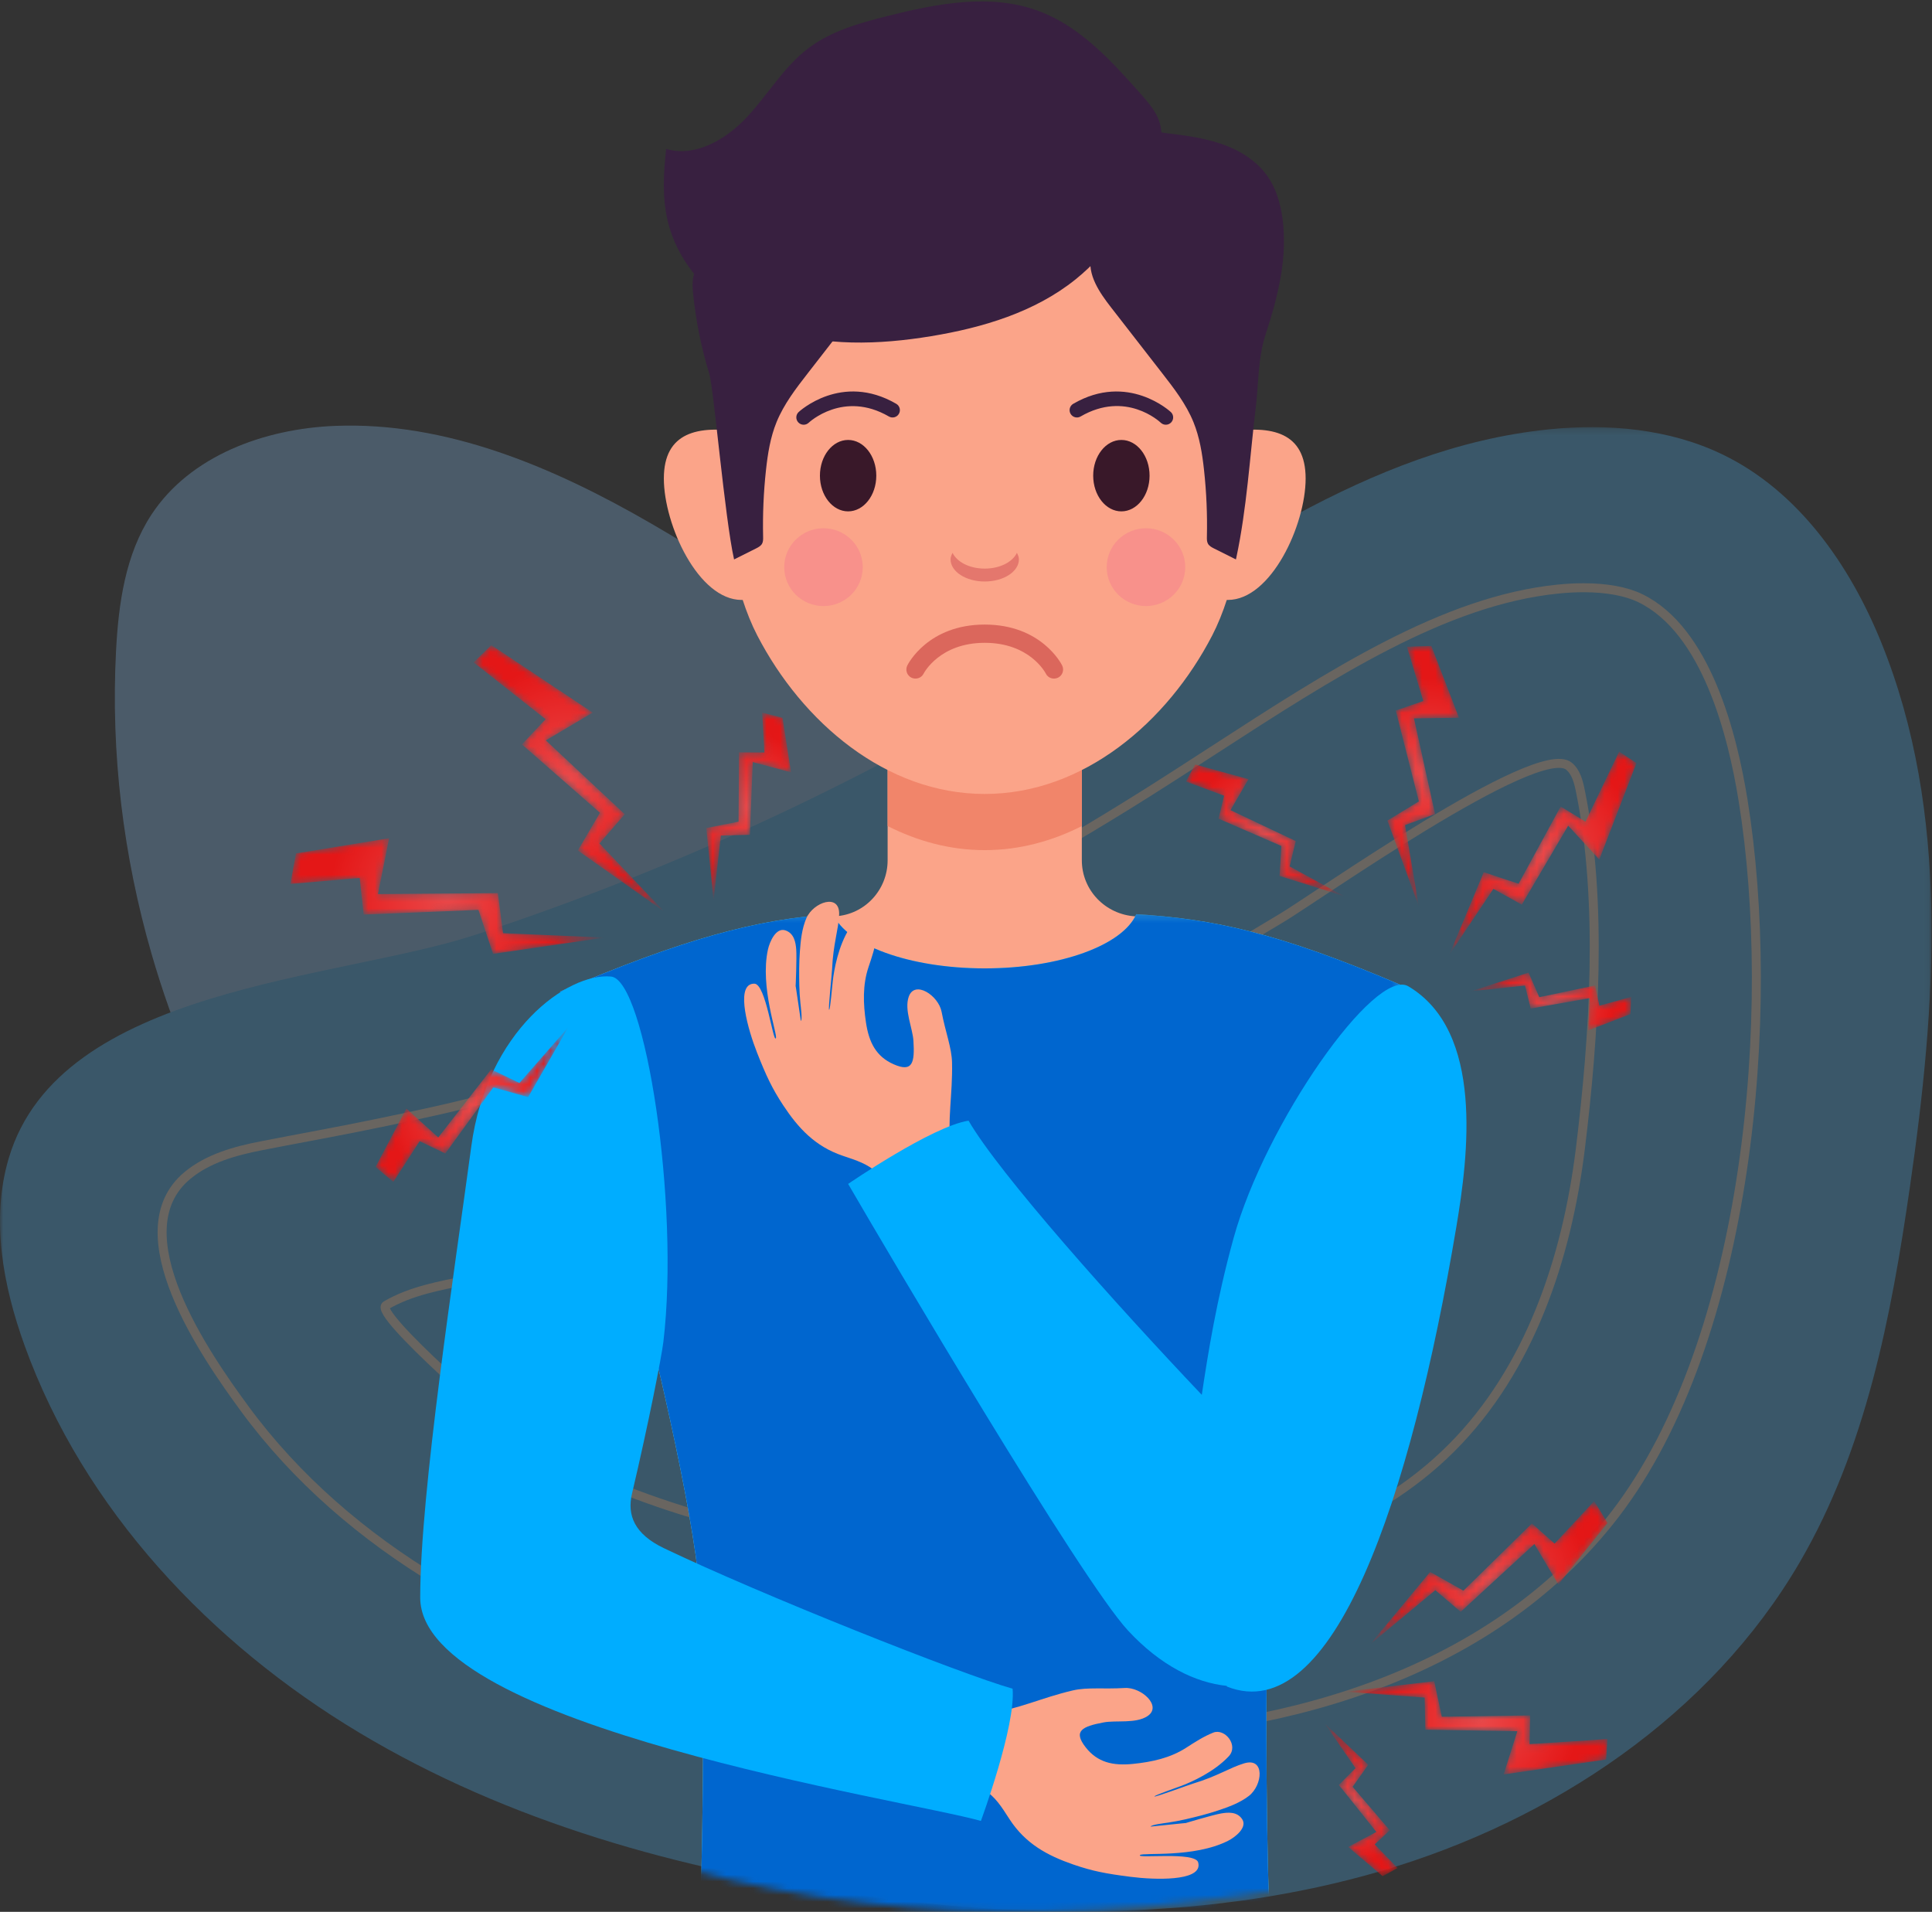 <?xml version="1.0" encoding="UTF-8"?>
<svg width="286px" height="283px" viewBox="0 0 286 283" version="1.1" xmlns="http://www.w3.org/2000/svg" xmlns:xlink="http://www.w3.org/1999/xlink">
    <rect x="0" y="0" width="286" height="283" fill="#333333" stroke="none"/>
    <!-- Generator: Sketch 61.1 (89650) - https://sketch.com -->
    <title>Group 13</title>
    <desc>Created with Sketch.</desc>
    <defs>
        <polygon id="path-1" points="6.38649367e-05 0.227 285.935 0.227 285.935 219.933 6.38649367e-05 219.933"></polygon>
        <path d="M175,293 C134.333,301 98,299.333 66,288 C18,271 12,230 12,228 C12,226 9,195 9,193 C9,191 0,123 0,123 C0,123 6,95 9,93 C12,91 51,38 51,34 C51,30 79,8 80,8 C80.667,8 92.667,5.333 116,1.13686838e-13 L156,21 C162.667,30.333 166,35.667 166,37 C166,38.333 183.333,55.333 218,88 C228.667,109.333 234.667,120 236,120 C237.333,120 239.333,127.667 242,143 L245,209 C235,225.667 230,236.333 230,241 C230,245.667 230,253 230,263 C206.667,284.333 194.333,295 193,295 C191.667,295 185.667,294.333 175,293 Z" id="path-3"></path>
        <polygon id="path-5" points="0.379 0.178 124.779 0.178 124.779 150.858 0.379 150.858"></polygon>
        <polygon id="path-7" points="0.379 0.178 124.779 0.178 124.779 150.858 0.379 150.858"></polygon>
        <path d="M0.819,2.328 C0.525,3.826 0.248,5.329 0,6.844 L0,6.844 L10.242,5.959 L10.833,11.376 L27.825,10.686 L29.985,17.196 L46.456,14.792 L31.472,14.136 L30.702,8.208 L12.947,8.347 L14.606,0.078 L0.819,2.328 Z" id="path-9"></path>
        <radialGradient cx="49.999%" cy="49.997%" fx="49.999%" fy="49.997%" r="102.109%" gradientTransform="translate(0.5,0.5),scale(0.368,1),translate(-0.5,-0.5)" id="radialGradient-11">
            <stop stop-color="#EB4849" offset="0%"></stop>
            <stop stop-color="#E41717" offset="100%"></stop>
        </radialGradient>
        <path d="M9.157,6.388 L5.399,6.366 L5.329,16.626 L0.555,17.571 L1.632,28.348 L2.713,18.691 L7.01,18.566 L7.435,7.806 L13.103,9.324 L11.843,1.265 C10.841,0.995 9.833,0.735 8.817,0.489 L8.817,0.489 L9.157,6.388 Z" id="path-12"></path>
        <radialGradient cx="50.003%" cy="50%" fx="50.003%" fy="50%" r="86.768%" gradientTransform="translate(0.5,0.5),scale(1,0.45),translate(-0.5,-0.5)" id="radialGradient-14">
            <stop stop-color="#EB4849" offset="0%"></stop>
            <stop stop-color="#E41717" offset="100%"></stop>
        </radialGradient>
        <path d="M21.892,8.312 L17.711,6.295 L9.877,16.37 L5.157,12.092 L0.603,20.727 C1.465,21.479 2.337,22.221 3.228,22.949 L3.228,22.949 L7.122,16.925 L10.92,18.747 L18.025,8.957 L23.18,10.402 L29.131,0.036 L21.892,8.312 Z" id="path-15"></path>
        <radialGradient cx="50%" cy="49.999%" fx="50%" fy="49.999%" r="56.464%" gradientTransform="translate(0.5,0.5),scale(0.803,1),translate(-0.5,-0.5)" id="radialGradient-17">
            <stop stop-color="#EB4849" offset="0%"></stop>
            <stop stop-color="#E41717" offset="100%"></stop>
        </radialGradient>
        <polygon id="path-18" points="0.116 3.053 10.768 11.461 7.263 15.19 18.815 25.311 15.54 30.9 28.297 39.915 18.739 29.85 22.483 25.526 10.8 14.594 17.739 10.482 2.729 0.494"></polygon>
        <radialGradient cx="50%" cy="49.999%" fx="50%" fy="49.999%" r="60.793%" gradientTransform="translate(0.5,0.5),scale(1,0.715),translate(-0.5,-0.5)" id="radialGradient-20">
            <stop stop-color="#EB4849" offset="0%"></stop>
            <stop stop-color="#E41717" offset="100%"></stop>
        </radialGradient>
        <path d="M3.272,0.744 L5.696,8.771 L1.617,10.174 L5.039,23.628 L0.383,26.47 L5.039,39.211 L2.997,27.133 L7.44,25.499 L4.314,11.341 L10.976,11.246 L6.896,0.621 C5.691,0.644 4.484,0.68 3.272,0.744" id="path-21"></path>
        <radialGradient cx="51.503%" cy="49.187%" fx="51.503%" fy="49.187%" r="134.738%" gradientTransform="translate(0.515,0.492),scale(1,0.275),rotate(77.984),translate(-0.515,-0.492)" id="radialGradient-23">
            <stop stop-color="#EB4849" offset="0%"></stop>
            <stop stop-color="#E41717" offset="100%"></stop>
        </radialGradient>
        <path d="M0.79,3.717 L8.749,2.889 L9.595,6.291 L18.328,4.747 L18.089,9.53 L24.354,7.112 C24.398,6.268 24.434,5.42 24.454,4.565 L24.454,4.565 L19.767,5.87 L19.131,2.87 L10.865,4.611 L9.276,0.973 L0.79,3.717 Z" id="path-24"></path>
        <radialGradient cx="51.178%" cy="51.984%" fx="51.178%" fy="51.984%" r="103.792%" gradientTransform="translate(0.512,0.52),scale(0.362,1),rotate(77.719),translate(-0.512,-0.52)" id="radialGradient-26">
            <stop stop-color="#EB4849" offset="0%"></stop>
            <stop stop-color="#E41717" offset="100%"></stop>
        </radialGradient>
        <path d="M0.568,2.688 L6.205,4.785 L5.387,8.188 L14.687,12.226 L14.421,16.664 L23.987,19.664 L15.906,15.25 L16.814,11.5 L7.152,6.924 L9.819,2.336 L1.923,0.164 C1.459,0.998 1.007,1.837 0.568,2.688" id="path-27"></path>
        <radialGradient cx="49%" cy="51.007%" fx="49%" fy="51.007%" r="55.135%" gradientTransform="translate(0.49,0.51),scale(0.833,1),rotate(77.594),translate(-0.49,-0.51)" id="radialGradient-29">
            <stop stop-color="#EB4849" offset="0%"></stop>
            <stop stop-color="#E41717" offset="100%"></stop>
        </radialGradient>
        <polygon id="path-30" points="20.705 10.626 17.028 8.388 10.801 19.819 5.641 18.11 0.535 30.343 7.071 20.578 11.277 22.907 18.146 11.22 22.749 16.243 28.251 1.961 25.69 0.254"></polygon>
        <radialGradient cx="49.16%" cy="49.228%" fx="49.16%" fy="49.228%" r="52.541%" gradientTransform="translate(0.492,0.492),scale(1,0.921),rotate(77.897),translate(-0.492,-0.492)" id="radialGradient-32">
            <stop stop-color="#EB4849" offset="0%"></stop>
            <stop stop-color="#E41717" offset="100%"></stop>
        </radialGradient>
        <path d="M28.133,6.497 L24.772,3.512 L14.639,13.459 L9.705,10.685 L0.843,21.388 L10.476,13.39 L14.23,16.589 L25.14,6.552 L28.685,12.543 L35.969,3.439 C35.326,2.357 34.665,1.281 33.981,0.215 L33.981,0.215 L28.133,6.497 Z" id="path-33"></path>
        <radialGradient cx="50.603%" cy="56.305%" fx="50.603%" fy="56.305%" r="68.921%" gradientTransform="translate(0.506,0.563),scale(0.603,1),rotate(137.827),translate(-0.506,-0.563)" id="radialGradient-35">
            <stop stop-color="#EB4849" offset="0%"></stop>
            <stop stop-color="#E41717" offset="100%"></stop>
        </radialGradient>
        <path d="M4.664,6.736 L2.19,9.219 L7.75,16.174 L3.576,18.396 L8.677,22.723 C9.414,22.333 10.152,21.93 10.885,21.515 L10.885,21.515 L7.497,18.022 L9.733,15.933 L4.234,9.489 L6.545,6.229 L0.088,0.102 L4.664,6.736 Z" id="path-36"></path>
        <radialGradient cx="41.204%" cy="51.3%" fx="41.204%" fy="51.3%" r="82.101%" gradientTransform="translate(0.412,0.513),scale(1,0.477),rotate(136.6),translate(-0.412,-0.513)" id="radialGradient-38">
            <stop stop-color="#EB4849" offset="0%"></stop>
            <stop stop-color="#E41717" offset="100%"></stop>
        </radialGradient>
        <polygon id="path-39" points="0.108 2.415 11.891 3.29 11.997 8.039 25.618 8.264 23.585 14.662 38.766 12.453 38.955 9.42 27.427 10.176 27.512 5.926 14.437 6.126 13.312 0.859"></polygon>
        <radialGradient cx="51.882%" cy="42.357%" fx="51.882%" fy="42.357%" r="104.518%" gradientTransform="translate(0.519,0.424),scale(0.355,1),rotate(138.573),translate(-0.519,-0.424)" id="radialGradient-41">
            <stop stop-color="#EB4849" offset="0%"></stop>
            <stop stop-color="#E41717" offset="100%"></stop>
        </radialGradient>
    </defs>
    <g id="Page-1" stroke="none" stroke-width="1" fill="none" fill-rule="evenodd">
        <g id="Home" transform="translate(-830, -2459)">
            <g id="Group-13" transform="translate(830, 2444)">
                <g id="Group-12-Copy-3" opacity="0.266" transform="translate(0, 78)">
                    <path d="M17.177,33.383 C17.543,26.354 18.551,19.075 22.419,13.18 C28.139,4.462 39.138,0.458 49.599,0.044 C66.144,-0.613 82.079,6.215 96.39,14.497 C110.701,22.779 124.148,32.683 139.357,39.194 C167.234,51.129 198.586,50.753 228.845,53.105 C238.832,53.882 249.429,55.231 257.15,61.578 C263.585,66.867 267.101,75.02 268.389,83.223 C271.781,104.826 260.697,126.916 243.997,141.141 C227.296,155.367 205.728,162.733 184.156,166.978 C160.158,171.7 135.107,172.904 111.353,167.088 C66.815,156.183 34.888,121.246 22.443,78.217 C18.243,63.693 16.39,48.482 17.177,33.383" id="Fill-1" fill="#90CCFF"></path>
                    <g id="Group-5">
                        <mask id="mask-2" fill="white">
                            <use xlink:href="#path-1"></use>
                        </mask>
                        <g id="Clip-4"></g>
                        <path d="M157.229,34.625 C179.931,20.374 202.524,3.298 229.208,0.564 C237.97,-0.334 247.1,0.453 255.024,4.289 C266.178,9.69 273.794,20.56 278.455,32.02 C288.732,57.288 286.618,85.736 282.725,112.727 C279.955,131.933 276.21,151.464 266.429,168.238 C253.203,190.919 229.74,206.546 204.5,213.943 C179.259,221.34 152.304,221.117 126.259,217.419 C100.718,213.791 75.335,206.744 53.217,193.499 C31.098,180.253 12.386,160.395 3.647,136.185 C0.443,127.311 -1.386,117.511 1.291,108.464 C8.819,83.015 49.925,82.097 70.425,75.358 C100.869,65.351 130.098,51.656 157.229,34.625" id="Fill-3" fill="#4DBCFF" mask="url(#mask-2)"></path>
                    </g>
                    <path d="M158.457,194 C149.175,194 139.102,193.236 128.518,191.729 C102.699,188.054 81.872,181.298 64.845,171.078 C53.834,164.468 43.837,155.908 36.222,145.525 C30.548,137.788 17.644,119.378 27.748,110.999 C30.794,108.473 34.759,107.374 38.642,106.613 C44.587,105.449 50.518,104.398 56.429,103.161 C63.744,101.63 70.655,100.184 76.981,98.1 C109.472,87.393 140.561,72.769 169.383,54.633 C172.834,52.462 176.273,50.234 179.598,48.08 C197.181,36.688 213.788,25.928 230.564,24.206 C231.895,24.069 233.19,24 234.416,24 C237.827,24 240.729,24.533 242.81,25.541 C252.597,30.283 256.47,45.759 258.037,55.483 C263.064,86.67 259.018,135.147 239.11,161.117 C220.326,185.62 187.996,194 158.457,194 Z" id="Stroke-6" stroke="#FFF0DE" stroke-width="1.33"></path>
                    <path d="M159.859,170 C140.757,169.965 120.421,166.469 102.611,161.076 C93.565,158.336 84.665,154.761 76.68,149.644 C74.817,148.45 55.15,131.39 57.141,130.224 C60.863,128.045 65.217,127.296 69.443,126.447 C99.882,120.331 128.686,107.991 155.813,93.094 C167.335,86.765 178.437,79.574 189.743,72.871 C194.567,70.01 227.622,46.633 232.252,50.412 C233.306,51.272 233.666,52.704 233.939,54.038 C237.304,70.468 235.992,90.438 233.941,107.076 C231.94,123.302 226.445,139.722 214.91,151.29 C203.088,163.146 186.088,168.658 169.392,169.715 C166.262,169.913 163.078,170.006 159.859,170 Z" id="Stroke-8" stroke="#FFF0DE" stroke-width="1.33"></path>
                    <path d="M159.622,143.999 C146.284,143.975 131.4,141.98 117,138.326 C133.35,132.304 150.168,124.609 167.71,115.144 C175.689,110.836 183.345,106.232 190.749,101.778 C194.763,99.364 198.555,97.084 202.406,94.84 C203.755,94.054 205.338,93.029 208.507,90.968 C209.011,90.641 209.509,90.318 210,90 C209.689,94.376 209.224,99.037 208.604,103.975 C207.476,112.965 204.507,125.283 196.77,132.908 C190.455,139.131 180.069,142.988 167.526,143.769 C165.068,143.922 162.484,144 159.844,144 L159.622,143.999 Z" id="Stroke-10" stroke="#FFF0DE" stroke-width="1.33"></path>
                </g>
                <g id="Group-81" transform="translate(24, 0)">
                    <mask id="mask-4" fill="white">
                        <use xlink:href="#path-3"></use>
                    </mask>
                    <g id="Mask"></g>
                    <g mask="url(#mask-4)">
                        <g transform="translate(19, 15)">
                            <g id="Group-47" transform="translate(19, 0)">
                                <path d="M119.16,137.251 C114.338,136.379 109.966,135.883 106.067,135.644 C101.636,135.372 98.148,131.779 98.148,127.343 L98.148,108.207 L69.397,108.207 L69.397,127.348 C69.397,131.716 66.028,135.372 61.666,135.633 C58.232,135.838 54.429,136.241 50.273,136.926 L49.826,175.938 L119.626,175.938 L119.16,137.251 Z" id="Fill-1" fill="#FBA489"></path>
                                <path d="M69.397,122.276 C73.82,124.519 78.657,125.842 83.774,125.842 C88.891,125.842 93.727,124.519 98.149,122.278 L98.149,99.476 L69.397,99.476 L69.397,122.276 Z" id="Fill-3" fill="#F1856A"></path>
                                <path d="M59.376,76.37 C59.376,83.239 54.185,88.807 47.785,88.807 C41.382,88.807 36.272,77.7 36.272,70.831 C36.272,63.961 41.306,62.909 47.785,63.932 C54.108,64.93 59.376,69.501 59.376,76.37" id="Fill-5" fill="#FBA489"></path>
                                <path d="M108.174,76.37 C108.174,83.239 113.364,88.807 119.765,88.807 C126.167,88.807 131.277,77.7 131.277,70.831 C131.277,63.961 126.243,62.909 119.765,63.932 C113.441,64.93 108.174,69.501 108.174,76.37" id="Fill-7" fill="#FBA489"></path>
                                <path d="M120.113,41.784 C115.682,28.941 83.775,28.497 83.775,28.497 C83.775,28.497 51.867,28.941 47.436,41.784 C43.005,54.629 43.446,81.206 50.095,94.051 C56.742,106.895 69.15,117.526 83.775,117.526 C98.399,117.526 110.807,106.895 117.454,94.051 C124.101,81.206 124.545,54.629 120.113,41.784" id="Fill-9" fill="#FBA489"></path>
                                <path d="M67.72,70.41 C67.72,73.329 65.851,75.696 63.548,75.696 C61.243,75.696 59.376,73.329 59.376,70.41 C59.376,67.489 61.243,65.123 63.548,65.123 C65.851,65.123 67.72,67.489 67.72,70.41" id="Fill-11" fill="#391829"></path>
                                <path d="M108.174,70.41 C108.174,73.329 106.305,75.696 104.001,75.696 C101.698,75.696 99.829,73.329 99.829,70.41 C99.829,67.489 101.698,65.123 104.001,65.123 C106.305,65.123 108.174,67.489 108.174,70.41" id="Fill-13" fill="#391829"></path>
                                <path d="M83.774,92.452 C92.135,92.452 95.113,98.256 95.233,98.504 C95.566,99.174 95.293,99.98 94.627,100.313 C93.939,100.636 93.138,100.371 92.816,99.706 C92.72,99.527 90.398,95.153 83.774,95.153 C77.07,95.153 74.756,99.659 74.73,99.706 C74.404,100.371 73.595,100.636 72.92,100.313 C72.254,99.985 71.981,99.174 72.313,98.504 C72.434,98.256 75.407,92.452 83.774,92.452" id="Fill-15" fill="#DB675C"></path>
                                <path d="M57.288,33.052 C59.446,32.847 61.676,32.775 63.73,33.47 C65.785,34.164 67.648,35.768 68.107,37.886 C68.707,40.656 66.863,43.305 65.125,45.541 C62.623,48.762 60.119,51.982 57.615,55.203 C55.844,57.482 54.051,59.798 52.961,62.471 C52.039,64.726 51.653,67.162 51.39,69.584 C51.034,72.863 50.891,76.163 50.966,79.461 C50.975,79.808 50.98,80.174 50.813,80.48 C50.621,80.823 50.248,81.019 49.897,81.196 C48.821,81.734 47.745,82.273 46.668,82.81 C45.287,76.7 43.665,57.504 42.99,55.303 C41.818,51.479 41.022,47.541 40.614,43.562 C40.524,42.686 40.453,41.791 40.649,40.935 C41.103,38.948 42.868,37.548 44.65,36.561 C48.503,34.43 52.904,33.468 57.288,33.052" id="Fill-17" fill="#382040"></path>
                                <path d="M103.038,18.689 C102.802,18.747 102.629,18.84 102.53,18.974 C101.883,19.857 102.829,22.734 103.01,23.669 C103.241,24.884 105.647,32.878 103.895,33.471 C101.842,34.165 99.979,35.769 99.522,37.887 C98.921,40.656 100.762,43.304 102.502,45.542 C105.005,48.762 107.508,51.983 110.011,55.204 C111.783,57.481 113.576,59.797 114.666,62.471 C115.586,64.726 115.975,67.162 116.237,69.585 C116.594,72.863 116.736,76.164 116.661,79.46 C116.654,79.808 116.647,80.174 116.816,80.479 C117.004,80.823 117.378,81.019 117.73,81.197 C118.806,81.733 119.882,82.272 120.958,82.81 C120.955,82.809 121.02,82.528 121.017,82.544 C122.57,75.269 123.006,67.72 123.891,60.344 C124.331,56.66 124.203,53.019 125.359,49.477 C127.169,43.938 128.655,38.116 127.839,32.25 C127.535,30.072 126.899,27.899 125.642,26.097 C124.025,23.776 121.485,22.226 118.811,21.304 C116.138,20.382 113.306,20.033 110.499,19.689 C109.201,19.529 104.675,18.28 103.038,18.689" id="Fill-19" fill="#382040"></path>
                                <path d="M106.857,13.89 C102.504,8.993 97.9,3.916 91.758,1.63 C84.64,-1.022 76.708,0.527 69.34,2.381 C65.238,3.414 61.042,4.585 57.669,7.138 C54.048,9.879 51.711,13.95 48.624,17.278 C45.536,20.608 40.974,23.326 36.613,22.052 C36.225,25.556 36.025,29.138 36.812,32.574 C38.567,40.223 45.153,46.129 52.562,48.724 C59.97,51.321 68.096,51.038 75.842,49.763 C83.482,48.505 91.182,46.207 97.217,41.357 C102.423,37.17 106.078,31.316 108.64,25.148 C109.547,22.965 110.339,20.552 109.702,18.277 C109.227,16.583 108.024,15.205 106.857,13.89" id="Fill-21" fill="#382040"></path>
                                <path d="M83.774,84.168 C81.498,84.168 79.647,83.175 79.008,81.832 C78.862,82.14 78.712,82.45 78.712,82.788 C78.712,84.605 80.978,86.078 83.774,86.078 C86.569,86.078 88.834,84.605 88.834,82.788 C88.834,82.45 88.685,82.14 88.538,81.832 C87.9,83.175 86.048,84.168 83.774,84.168" id="Fill-23" fill="#E4776D"></path>
                                <path d="M65.717,83.956 C65.717,87.136 63.115,89.714 59.904,89.714 C56.694,89.714 54.091,87.136 54.091,83.956 C54.091,80.776 56.694,78.196 59.904,78.196 C63.115,78.196 65.717,80.776 65.717,83.956" id="Fill-25" fill="#F8918B"></path>
                                <path d="M113.455,83.956 C113.455,87.136 110.853,89.714 107.642,89.714 C104.432,89.714 101.829,87.136 101.829,83.956 C101.829,80.776 104.432,78.196 107.642,78.196 C110.853,78.196 113.455,80.776 113.455,83.956" id="Fill-27" fill="#F8918B"></path>
                                <g id="Group-31" transform="translate(20.524, 135.142)">
                                    <mask id="mask-6" fill="white">
                                        <use xlink:href="#path-5"></use>
                                    </mask>
                                    <g id="Clip-30"></g>
                                    <path d="M124.779,10.631 C106.458,2.816 96.903,0.887 85.68,0.178 C83.717,4.741 74.439,8.202 63.249,8.202 C52.058,8.202 42.781,4.741 40.818,0.178 C29.595,0.887 18.702,3.812 0.379,11.626 C0.379,11.626 20.021,79.867 21.225,102.363 C21.853,114.08 21.483,143.067 20.969,150.859 L105.529,150.859 C105.015,143.067 104.645,114.08 105.273,102.363 C106.479,79.867 124.779,10.631 124.779,10.631" id="Fill-29" fill="#6BDAED" mask="url(#mask-6)"></path>
                                </g>
                                <g id="Group-34" transform="translate(20.524, 135.142)">
                                    <mask id="mask-8" fill="white">
                                        <use xlink:href="#path-7"></use>
                                    </mask>
                                    <g id="Clip-33"></g>
                                    <path d="M124.779,10.631 C106.458,2.816 96.903,0.887 85.68,0.178 C83.717,4.741 74.439,8.202 63.249,8.202 C52.058,8.202 42.781,4.741 40.818,0.178 C29.595,0.887 18.702,3.812 0.379,11.626 C0.379,11.626 20.021,79.867 21.225,102.363 C21.853,114.08 21.483,143.067 20.969,150.859 L105.529,150.859 C105.015,143.067 104.645,114.08 105.273,102.363 C106.479,79.867 124.779,10.631 124.779,10.631" id="Fill-32" fill="#0066CF" mask="url(#mask-8)"></path>
                                </g>
                                <path d="M56.967,62.872 C56.681,62.872 56.396,62.76 56.184,62.537 C55.768,62.104 55.782,61.418 56.216,61.002 C56.279,60.945 62.567,55.067 70.673,59.773 C71.191,60.074 71.368,60.738 71.067,61.256 C70.767,61.778 70.102,61.954 69.583,61.65 C62.867,57.752 57.765,62.522 57.719,62.571 C57.508,62.772 57.237,62.872 56.967,62.872" id="Fill-35" fill="#382040"></path>
                                <path d="M110.581,62.871 C110.313,62.871 110.046,62.773 109.834,62.575 C109.627,62.376 104.624,57.78 97.965,61.65 C97.451,61.954 96.785,61.778 96.482,61.257 C96.18,60.738 96.357,60.075 96.875,59.773 C104.967,55.072 111.272,60.945 111.332,61.002 C111.766,61.417 111.78,62.102 111.369,62.533 C111.155,62.757 110.87,62.871 110.581,62.871" id="Fill-37" fill="#382040"></path>
                                <path d="M78.876,171.436 C78.817,171.14 78.761,170.838 78.727,170.51 C78.205,165.668 79.038,162.083 78.933,157.279 C78.885,155.083 77.961,152.794 77.388,149.774 C76.931,147.362 73.416,145.036 72.528,147.525 C71.827,149.49 73.101,152.18 73.219,154.069 C73.42,157.298 73.106,158.777 70.304,157.546 C67.685,156.396 66.625,154.294 66.187,151.32 C65.783,148.58 65.677,145.802 66.572,143.146 C67.053,141.716 67.559,140.232 67.757,138.718 C67.996,136.877 64.98,135.482 63.78,137.368 C62.064,140.067 61.465,143.599 61.279,145.203 C61.186,145.995 60.912,149.395 60.741,149.474 C60.57,149.55 61.145,144.19 61.177,143.449 C61.34,139.683 62.123,137.656 62.22,135.403 C62.358,132.148 58.407,133.537 57.373,135.911 C56.701,137.453 56.529,139.207 56.407,140.849 C56.283,142.515 56.286,144.193 56.325,145.89 C56.345,146.771 56.402,147.604 56.485,148.473 C56.538,149.024 56.809,150.94 56.55,151.129 C56.55,151.129 55.741,145.54 55.777,145.959 C55.787,146.075 55.959,141.748 55.87,140.57 C55.789,139.496 55.562,138.155 54.264,137.718 C52.88,137.253 51.94,139.384 51.683,140.544 C50.458,146.104 53.161,153.181 52.853,153.688 C52.438,154.369 51.376,145.62 49.671,145.609 C49.528,145.608 49.401,145.623 49.282,145.649 C46.981,146.199 48.694,152.332 50.079,155.847 C51.412,159.228 52.294,161.111 53.922,163.585 C56.174,167.004 58.664,169.694 62.752,171.083 C64.811,171.78 66.415,172.247 68.051,173.747 C68.615,174.263 68.841,175.631 69.507,175.888 C69.875,176.55 70.268,177.273 70.675,178.036 C73.634,176.158 76.278,173.852 78.876,171.436" id="Fill-39" fill="#FBA489"></path>
                                <path d="M146.49,146.004 C141.569,143.077 125.269,166.37 120.611,183.271 C118.066,192.501 116.83,200.325 115.904,206.473 C103.06,192.936 85.939,173.769 81.377,165.889 C75.978,166.721 63.554,175.251 63.554,175.251 C69.448,185.418 98.017,233.855 104.98,241.359 C109.828,246.581 114.957,249.073 119.597,249.55 C119.607,249.585 119.617,249.622 119.626,249.656 C135.352,255.895 146.83,221.851 153.586,181.617 C155.355,171.085 157.718,152.681 146.49,146.004" id="Fill-41" fill="#00ADFF"></path>
                                <path d="M83.131,253.762 C83.432,253.747 83.738,253.727 84.066,253.681 C88.889,252.993 92.161,251.302 96.845,250.22 C98.985,249.726 101.434,250.055 104.503,249.866 C106.955,249.715 110.076,252.546 107.881,254.02 C106.148,255.183 103.225,254.612 101.364,254.963 C98.185,255.564 96.826,256.233 98.712,258.643 C100.472,260.898 102.772,261.407 105.765,261.099 C108.519,260.815 111.239,260.232 113.595,258.711 C114.862,257.894 116.178,257.038 117.597,256.473 C119.322,255.787 121.418,258.366 119.885,259.992 C117.691,262.32 114.414,263.769 112.905,264.345 C112.161,264.63 108.929,265.733 108.896,265.917 C108.864,266.103 113.919,264.226 114.631,264.012 C118.24,262.925 120.014,261.669 122.176,261.02 C125.298,260.083 124.924,264.254 122.878,265.841 C121.549,266.87 119.889,267.47 118.327,267.992 C116.743,268.523 115.116,268.933 113.457,269.314 C112.6,269.51 111.778,269.66 110.913,269.794 C110.368,269.879 108.442,270.088 108.323,270.387 C108.323,270.387 113.942,269.793 113.527,269.863 C113.413,269.88 117.566,268.647 118.728,268.444 C119.791,268.257 121.146,268.148 121.889,269.297 C122.682,270.523 120.847,271.958 119.785,272.492 C114.697,275.05 107.167,274.176 106.753,274.598 C106.196,275.168 114.941,274.041 115.37,275.689 C115.406,275.828 115.425,275.956 115.427,276.078 C115.461,278.443 109.091,278.293 105.344,277.816 C101.735,277.358 99.693,276.968 96.892,276 C93.022,274.661 89.801,272.913 87.447,269.295 C86.263,267.472 85.416,266.032 83.557,264.817 C82.917,264.4 81.535,264.516 81.123,263.935 C80.391,263.742 79.592,263.54 78.752,263.332 C79.844,260.003 81.429,256.874 83.131,253.762" id="Fill-43" fill="#FBA489"></path>
                                <path d="M87.895,249.973 C80.25,247.813 50.682,236.07 36.272,229.166 C31.918,227.08 30.805,224.292 31.556,221.103 C34.036,210.571 35.939,200.82 36.2,198.639 C38.64,178.262 33.526,145.035 28.454,144.555 C22.022,143.948 10.065,152.61 7.77,169.673 C5.312,187.96 0.205,220.912 0.205,236.482 C0.205,255.613 71.897,266.341 83.206,269.545 C83.206,269.545 88.418,255.408 87.895,249.973" id="Fill-45" fill="#00ADFF"></path>
                            </g>
                            <g id="Group-50" transform="translate(0, 124)">
                                <mask id="mask-10" fill="white">
                                    <use xlink:href="#path-9"></use>
                                </mask>
                                <g id="Clip-49"></g>
                                <path d="M0.819,2.328 C0.525,3.826 0.248,5.329 0,6.844 L0,6.844 L10.242,5.959 L10.833,11.376 L27.825,10.686 L29.985,17.196 L46.456,14.792 L31.472,14.136 L30.702,8.208 L12.947,8.347 L14.606,0.078 L0.819,2.328 Z" id="Fill-48" fill="url(#radialGradient-11)" mask="url(#mask-10)"></path>
                            </g>
                            <g id="Group-53" transform="translate(61, 105)">
                                <mask id="mask-13" fill="white">
                                    <use xlink:href="#path-12"></use>
                                </mask>
                                <g id="Clip-52"></g>
                                <path d="M9.157,6.388 L5.399,6.366 L5.329,16.626 L0.555,17.571 L1.632,28.348 L2.713,18.691 L7.01,18.566 L7.435,7.806 L13.103,9.324 L11.843,1.265 C10.841,0.995 9.833,0.735 8.817,0.489 L8.817,0.489 L9.157,6.388 Z" id="Fill-51" fill="url(#radialGradient-14)" mask="url(#mask-13)"></path>
                            </g>
                            <g id="Group-56" transform="translate(12, 152)">
                                <mask id="mask-16" fill="white">
                                    <use xlink:href="#path-15"></use>
                                </mask>
                                <g id="Clip-55"></g>
                                <path d="M21.892,8.312 L17.711,6.295 L9.877,16.37 L5.157,12.092 L0.603,20.727 C1.465,21.479 2.337,22.221 3.228,22.949 L3.228,22.949 L7.122,16.925 L10.92,18.747 L18.025,8.957 L23.18,10.402 L29.131,0.036 L21.892,8.312 Z" id="Fill-54" fill="url(#radialGradient-17)" mask="url(#mask-16)"></path>
                            </g>
                            <g id="Group-59" transform="translate(27, 95)">
                                <mask id="mask-19" fill="white">
                                    <use xlink:href="#path-18"></use>
                                </mask>
                                <g id="Clip-58"></g>
                                <polygon id="Fill-57" fill="url(#radialGradient-20)" mask="url(#mask-19)" points="0.116 3.053 10.768 11.461 7.263 15.19 18.815 25.311 15.54 30.9 28.297 39.915 18.739 29.85 22.483 25.526 10.8 14.594 17.739 10.482 2.729 0.494"></polygon>
                            </g>
                            <g id="Group-62" transform="translate(162, 95)">
                                <mask id="mask-22" fill="white">
                                    <use xlink:href="#path-21"></use>
                                </mask>
                                <g id="Clip-61"></g>
                                <path d="M3.272,0.744 L5.696,8.771 L1.617,10.174 L5.039,23.628 L0.383,26.47 L5.039,39.211 L2.997,27.133 L7.44,25.499 L4.314,11.341 L10.976,11.246 L6.896,0.621 C5.691,0.644 4.484,0.68 3.272,0.744" id="Fill-60" fill="url(#radialGradient-23)" mask="url(#mask-22)"></path>
                            </g>
                            <g id="Group-65" transform="translate(174, 143)">
                                <mask id="mask-25" fill="white">
                                    <use xlink:href="#path-24"></use>
                                </mask>
                                <g id="Clip-64"></g>
                                <path d="M0.79,3.717 L8.749,2.889 L9.595,6.291 L18.328,4.747 L18.089,9.53 L24.354,7.112 C24.398,6.268 24.434,5.42 24.454,4.565 L24.454,4.565 L19.767,5.87 L19.131,2.87 L10.865,4.611 L9.276,0.973 L0.79,3.717 Z" id="Fill-63" fill="url(#radialGradient-26)" mask="url(#mask-25)"></path>
                            </g>
                            <g id="Group-68" transform="translate(132, 113)">
                                <mask id="mask-28" fill="white">
                                    <use xlink:href="#path-27"></use>
                                </mask>
                                <g id="Clip-67"></g>
                                <path d="M0.568,2.688 L6.205,4.785 L5.387,8.188 L14.687,12.226 L14.421,16.664 L23.987,19.664 L15.906,15.25 L16.814,11.5 L7.152,6.924 L9.819,2.336 L1.923,0.164 C1.459,0.998 1.007,1.837 0.568,2.688" id="Fill-66" fill="url(#radialGradient-29)" mask="url(#mask-28)"></path>
                            </g>
                            <g id="Group-71" transform="translate(171, 111)">
                                <mask id="mask-31" fill="white">
                                    <use xlink:href="#path-30"></use>
                                </mask>
                                <g id="Clip-70"></g>
                                <polygon id="Fill-69" fill="url(#radialGradient-32)" mask="url(#mask-31)" points="20.705 10.626 17.028 8.388 10.801 19.819 5.641 18.11 0.535 30.343 7.071 20.578 11.277 22.907 18.146 11.22 22.749 16.243 28.251 1.961 25.69 0.254"></polygon>
                            </g>
                            <g id="Group-74" transform="translate(159, 222)">
                                <mask id="mask-34" fill="white">
                                    <use xlink:href="#path-33"></use>
                                </mask>
                                <g id="Clip-73"></g>
                                <path d="M28.133,6.497 L24.772,3.512 L14.639,13.459 L9.705,10.685 L0.843,21.388 L10.476,13.39 L14.23,16.589 L25.14,6.552 L28.685,12.543 L35.969,3.439 C35.326,2.357 34.665,1.281 33.981,0.215 L33.981,0.215 L28.133,6.497 Z" id="Fill-72" fill="url(#radialGradient-35)" mask="url(#mask-34)"></path>
                            </g>
                            <g id="Group-77" transform="translate(153, 255)">
                                <mask id="mask-37" fill="white">
                                    <use xlink:href="#path-36"></use>
                                </mask>
                                <g id="Clip-76"></g>
                                <path d="M4.664,6.736 L2.19,9.219 L7.75,16.174 L3.576,18.396 L8.677,22.723 C9.414,22.333 10.152,21.93 10.885,21.515 L10.885,21.515 L7.497,18.022 L9.733,15.933 L4.234,9.489 L6.545,6.229 L0.088,0.102 L4.664,6.736 Z" id="Fill-75" fill="url(#radialGradient-38)" mask="url(#mask-37)"></path>
                            </g>
                            <g id="Group-80" transform="translate(156, 248)">
                                <mask id="mask-40" fill="white">
                                    <use xlink:href="#path-39"></use>
                                </mask>
                                <g id="Clip-79"></g>
                                <polygon id="Fill-78" fill="url(#radialGradient-41)" mask="url(#mask-40)" points="0.108 2.415 11.891 3.29 11.997 8.039 25.618 8.264 23.585 14.662 38.766 12.453 38.955 9.42 27.427 10.176 27.512 5.926 14.437 6.126 13.312 0.859"></polygon>
                            </g>
                        </g>
                    </g>
                </g>
            </g>
        </g>
    </g>
</svg>